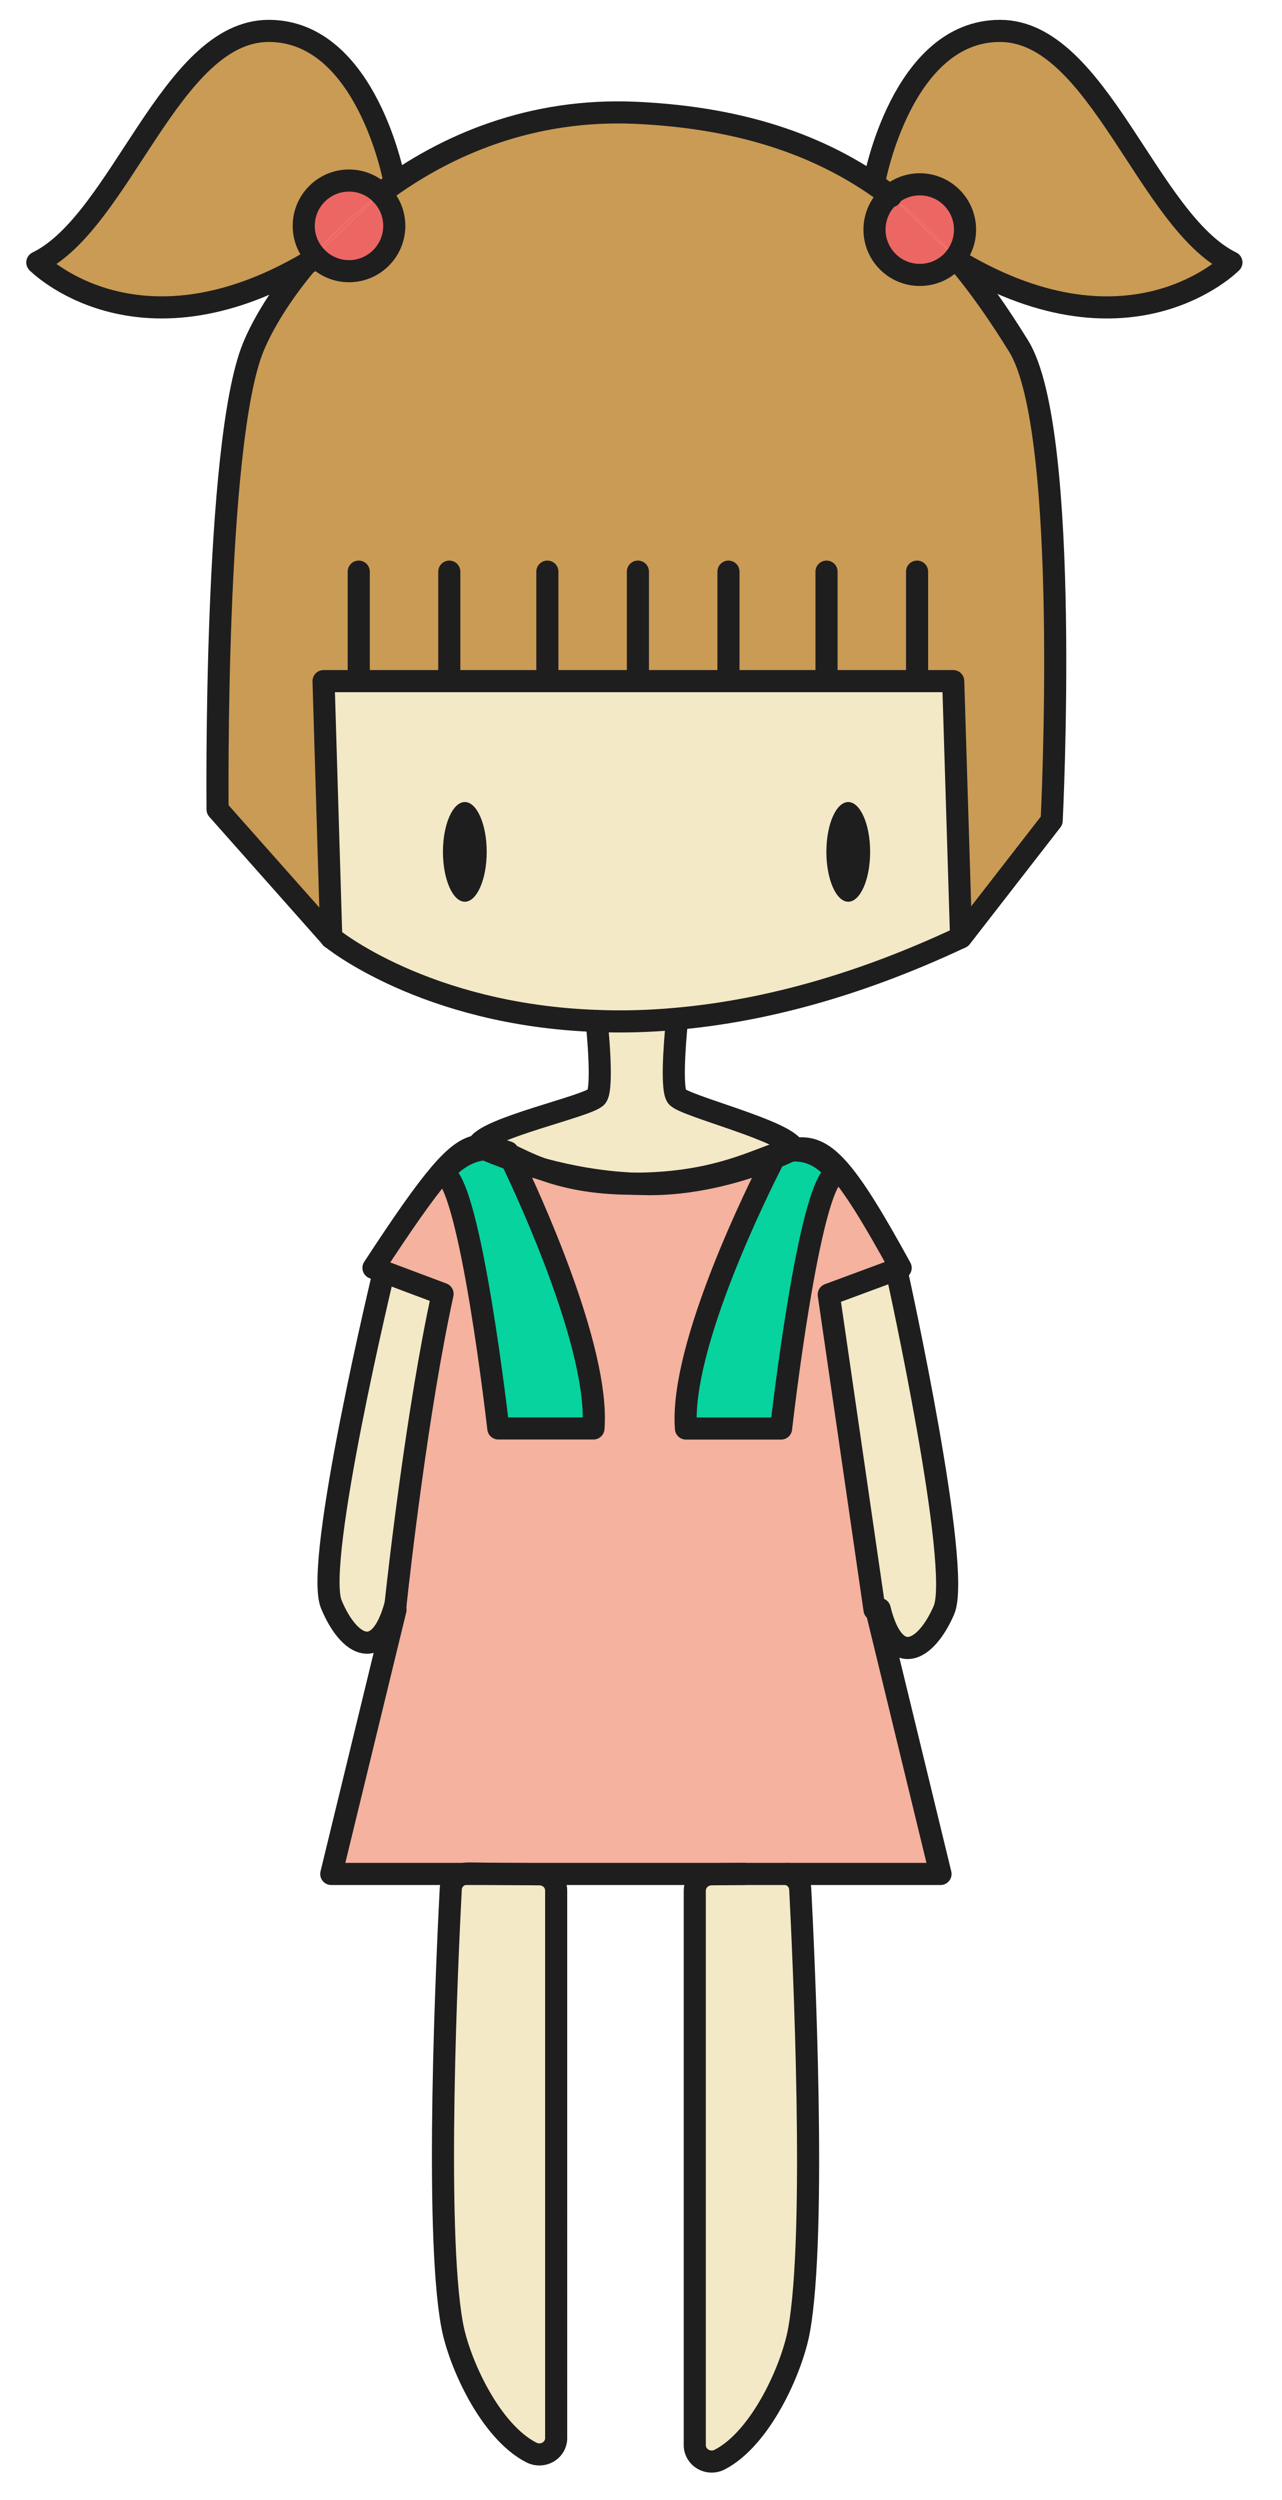 <?xml version="1.0" encoding="utf-8"?>
<!-- Generator: Adobe Illustrator 16.0.0, SVG Export Plug-In . SVG Version: 6.00 Build 0)  -->
<!DOCTYPE svg PUBLIC "-//W3C//DTD SVG 1.1//EN" "http://www.w3.org/Graphics/SVG/1.1/DTD/svg11.dtd">
<svg version="1.1" id="Layer_1" xmlns="http://www.w3.org/2000/svg" xmlns:xlink="http://www.w3.org/1999/xlink" x="0px" y="0px"
	 width="58px" height="113.023px" viewBox="-54.667 0 58 113.023" enable-background="new -54.667 0 58 113.023"
	 xml:space="preserve">
<g>
	<g>
		<path fill="#CA9B55" d="M-9.423,1.396c4.438,0,6.681,8.625,10.469,10.469c0,0-4.495,4.575-12.266,0l-0.212-0.2l-0.014-0.015
			c0.004-0.004,0-0.004,0-0.004c0.277-0.346,0.439-0.788,0.439-1.266c0-1.134-0.918-2.049-2.047-2.049
			c-0.515,0-0.985,0.191-1.345,0.505l-0.704-0.673C-15.103,8.166-13.86,1.396-9.423,1.396z"/>
		<path fill="#CA9B55" d="M-8.579,15.655c2.37,3.851,1.491,21.445,1.491,21.445l-4.1,5.278l-0.355-11.584h-21.976h-1.707h-4.804
			l0.349,11.602l-5.145-5.799c0,0-0.174-16.53,1.615-20.901c0.423-1.033,1.231-2.382,2.4-3.773c0.032-0.016,0.068-0.036,0.102-0.058
			l0.303-0.29c0.373,0.421,0.919,0.687,1.527,0.687c1.129,0,2.048-0.918,2.048-2.047c0-0.574-0.236-1.09-0.615-1.461l0.048-0.047
			c2.908-2.169,6.782-3.817,11.49-3.606c5.145,0.233,8.755,1.664,11.502,3.741c-0.429,0.373-0.7,0.926-0.7,1.541
			c0,1.129,0.917,2.048,2.049,2.048c0.652,0,1.23-0.305,1.608-0.777l0.012,0.014C-10.366,12.911-9.44,14.265-8.579,15.655z"/>
		<path fill="#F3E9C7" d="M-11.542,30.794l0.355,11.584l-0.033,0.017c-4.855,2.28-9.148,3.337-12.83,3.666
			c-1.283,0.117-2.487,0.144-3.621,0.099c-7.787-0.279-12.006-3.765-12.006-3.765l-0.348-11.601h4.802h1.707H-11.542z M-15.3,38.514
			c0-1.245-0.444-2.253-0.989-2.253c-0.548,0-0.993,1.008-0.993,2.253s0.444,2.256,0.993,2.256
			C-15.744,40.77-15.3,39.759-15.3,38.514z M-32.646,38.514c0-1.245-0.444-2.253-0.99-2.253c-0.546,0-0.991,1.008-0.991,2.253
			s0.444,2.256,0.991,2.256C-33.09,40.77-32.646,39.759-32.646,38.514z"/>
		<path fill="#EC6764" d="M-11.007,10.381c0,0.479-0.166,0.92-0.439,1.267c-0.865-1.007-1.822-1.943-2.915-2.774l-0.041-0.035
			c0.362-0.314,0.833-0.506,1.347-0.506C-11.925,8.332-11.007,9.247-11.007,10.381z"/>
		<path fill="#EC6764" d="M-11.446,11.648c0,0,0.002,0,0,0.004l-2.915-2.778C-13.268,9.705-12.311,10.641-11.446,11.648z"/>
		<path fill="#EC6764" d="M-14.361,8.874l2.915,2.778c-0.375,0.476-0.957,0.777-1.608,0.777c-1.131,0-2.049-0.918-2.049-2.048
			c0-0.614,0.271-1.166,0.7-1.541C-14.389,8.852-14.376,8.862-14.361,8.874z"/>
		<path fill="#F3E9C7" d="M-14.04,57.746c0,0,2.904,13.182,2.075,15.06c-0.821,1.877-2.234,2.657-2.903-0.059l-0.152,0.035
			l-0.005-0.005h-0.078l-2.073-14.248l3.011-1.114L-14.04,57.746z"/>
		<path fill="#F4B29F" d="M-15.02,72.784l2.901,11.942h-6.93c-0.062-0.015-0.122-0.023-0.188-0.023l-1.768,0.023h-4.374h-1.049
			h-5.304l-1.771-0.023c-0.065,0-0.126,0.009-0.186,0.023h-5.993l2.903-11.947H-36.8c0,0,0.009-0.085,0.028-0.246
			c0.153-1.433,0.981-8.802,2.127-14.037l-2.656-0.993l-0.471-0.179c2.676-4.088,3.749-5.377,4.721-5.51
			c0,0,0.109,0.058,0.311,0.145c-1.167,0.108-1.88,1.085-1.88,1.085c1.231,0.346,2.499,11.541,2.499,11.541h4.304
			c0.279-3.61-2.943-10.564-3.711-12.158c0.407,0.14,0.883,0.294,1.419,0.436c0.962,0.353,2.244,0.655,4.08,0.655
			c0.013,0,0.028,0,0.04,0c0.239,0.011,0.478,0.019,0.72,0.019c2.334,0,4.476-0.717,5.631-1.189
			c-0.636,1.235-4.281,8.496-3.996,12.238h4.304c0,0,1.268-11.195,2.502-11.541c0,0-0.721-1.147-2.078-1.021
			c0.075-0.033,0.123-0.062,0.146-0.07c0.003-0.006,0.003-0.006,0.003-0.006c1.354-0.223,2.276,0.707,4.834,5.377l-0.244,0.091
			l-3.01,1.114l2.073,14.248h0.078L-15.02,72.784z"/>
		<path fill="#EC6764" d="M-14.401,8.839l0.037,0.035c-0.013-0.012-0.026-0.022-0.039-0.032
			C-14.403,8.839-14.401,8.839-14.401,8.839z"/>
		<path fill="#1E1E1E" d="M-16.292,36.261c0.547,0,0.992,1.008,0.992,2.253s-0.443,2.256-0.992,2.256
			c-0.544,0-0.989-1.011-0.989-2.256S-16.836,36.261-16.292,36.261z"/>
		<path fill="#F3E9C7" d="M-18.465,85.41c0.16,3.106,0.745,15.557-0.053,19.952c-0.314,1.728-1.718,4.877-3.593,5.843
			c-0.508,0.263-1.122-0.096-1.122-0.654V85.484c0-0.408,0.333-0.74,0.754-0.744l1.475-0.017h1.956
			C-18.726,84.796-18.481,85.07-18.465,85.41z"/>
		<path fill="#07D39F" d="M-18.906,52.023c1.358-0.127,2.079,1.021,2.079,1.021c-1.236,0.346-2.502,11.541-2.502,11.541h-4.304
			c-0.287-3.742,3.36-11.002,3.994-12.238C-19.306,52.213-19.054,52.097-18.906,52.023z"/>
		<path fill="#F3E9C7" d="M-18.746,51.945c0,0-0.002,0-0.01,0.003c0,0,0,0-0.003,0.007c-0.199,0.028-0.402,0.087-0.627,0.161
			c-0.052,0.018-0.104,0.034-0.155,0.052c-1.272,0.45-3.064,1.344-6.447,1.351c-1.545-0.068-2.965-0.344-4.122-0.655
			c-0.624-0.223-1.114-0.475-1.531-0.672c-0.03-0.062-0.047-0.095-0.047-0.095c-0.141-0.052-0.273-0.085-0.407-0.109
			c-0.341-0.142-0.642-0.213-0.954-0.174c0.28-0.803,5.059-1.805,5.377-2.231c0.319-0.427,0-3.417,0-3.417V46.16
			c1.134,0.045,2.341,0.019,3.62-0.099l0.009,0.104c0,0-0.32,2.989,0,3.417C-23.721,50.008-19.012,51.144-18.746,51.945z"/>
		<path fill="#FEE400" d="M-18.759,51.955c-0.024,0.008-0.07,0.035-0.147,0.07c-0.151,0.016-0.308,0.044-0.479,0.091
			C-19.161,52.042-18.956,51.983-18.759,51.955z"/>
		<path fill="#FEE400" d="M-19.048,84.727h-1.956l1.768-0.023C-19.17,84.703-19.109,84.712-19.048,84.727z"/>
		<path fill="#07D39F" d="M-19.386,52.116c0.172-0.047,0.327-0.076,0.479-0.091c-0.146,0.071-0.396,0.188-0.732,0.324
			c0.062-0.121,0.097-0.182,0.097-0.182C-19.489,52.15-19.437,52.134-19.386,52.116z"/>
		<path fill="#FEE400" d="M-19.542,52.168c0,0-0.035,0.061-0.097,0.182c-1.155,0.472-3.294,1.188-5.629,1.188
			c-0.243,0-0.481-0.008-0.72-0.019C-22.606,53.513-20.813,52.618-19.542,52.168z"/>
		<path fill="#07D39F" d="M-31.527,52.427c0.767,1.594,3.99,8.549,3.71,12.158h-4.304c0,0-1.268-11.195-2.499-11.541
			c0,0,0.713-0.977,1.881-1.085C-32.48,52.069-32.067,52.24-31.527,52.427z"/>
		<path fill="#F3E9C7" d="M-29.503,85.477v24.756c0,0.556-0.614,0.91-1.124,0.649c-1.873-0.955-3.272-4.066-3.586-5.773
			c-0.799-4.343-0.219-16.638-0.059-19.71c0.017-0.333,0.262-0.603,0.588-0.675h1.955l1.475,0.017
			C-29.838,84.746-29.503,85.074-29.503,85.477z"/>
		<path fill="#FEE400" d="M-30.108,52.865c-0.537-0.142-1.013-0.299-1.419-0.438c-0.047-0.102-0.085-0.179-0.114-0.236
			C-31.224,52.389-30.733,52.641-30.108,52.865z"/>
		<path fill="#07D39F" d="M-31.641,52.19c0.029,0.056,0.066,0.134,0.114,0.236c-0.541-0.188-0.953-0.359-1.212-0.468
			c0.201-0.021,0.415-0.015,0.644,0.027C-31.951,52.042-31.8,52.114-31.641,52.19z"/>
		<path fill="#07D39F" d="M-31.688,52.097c0,0,0.017,0.032,0.047,0.094c-0.159-0.077-0.311-0.148-0.455-0.204
			C-31.961,52.012-31.829,52.044-31.688,52.097z"/>
		<path fill="#FEE400" d="M-31.729,84.727h-1.956c0.058-0.015,0.119-0.023,0.186-0.023L-31.729,84.727z"/>
		<path fill="#FEE400" d="M-32.096,51.986c-0.229-0.041-0.442-0.047-0.644-0.027c-0.201-0.087-0.312-0.145-0.312-0.145v-0.002
			C-32.736,51.772-32.437,51.844-32.096,51.986z"/>
		<path fill="#1E1E1E" d="M-33.637,36.261c0.545,0,0.99,1.008,0.99,2.253s-0.444,2.256-0.99,2.256c-0.546,0-0.991-1.011-0.991-2.256
			S-34.183,36.261-33.637,36.261z"/>
		<path fill="#F3E9C7" d="M-37.3,57.503l2.656,0.993c-1.143,5.235-1.973,12.604-2.127,14.037h-0.002c-0.725,2.7-2.121,1.893-2.906,0
			c-0.788-1.896,2.373-15.017,2.373-15.017L-37.3,57.503z"/>
		<path fill="#CA9B55" d="M-36.829,8.166l-0.567,0.541c-0.019,0.014-0.034,0.026-0.052,0.039c-0.369-0.358-0.874-0.58-1.429-0.58
			c-1.131,0-2.048,0.916-2.048,2.049c0,0.49,0.173,0.943,0.466,1.298c-0.118,0.138-0.234,0.275-0.35,0.41
			c-7.714,4.476-12.169-0.058-12.169-0.058c3.792-1.844,6.031-10.469,10.47-10.469C-38.071,1.396-36.829,8.166-36.829,8.166z"/>
		<path fill="#EC6764" d="M-37.444,8.753c0.379,0.37,0.615,0.887,0.615,1.461c0,1.128-0.919,2.047-2.048,2.047
			c-0.608,0-1.155-0.266-1.525-0.687L-37.444,8.753z"/>
		<path fill="#CA9B55" d="M-37.396,8.706l-0.048,0.047c0,0,0-0.003-0.004-0.007C-37.429,8.731-37.411,8.72-37.396,8.706z"/>
		<path fill="#EC6764" d="M-37.448,8.746c0.004,0.004,0.004,0.007,0.004,0.007l-2.958,2.823c-0.022-0.022-0.038-0.042-0.057-0.063
			C-39.615,10.569-38.607,9.617-37.448,8.746z"/>
		<path fill="#EC6764" d="M-38.877,8.166c0.555,0,1.061,0.221,1.429,0.58c-1.161,0.872-2.167,1.824-3.011,2.768
			c-0.293-0.355-0.466-0.808-0.466-1.3C-40.925,9.082-40.008,8.166-38.877,8.166z"/>
		<path fill="#CA9B55" d="M-40.458,11.514c0.019,0.022,0.035,0.042,0.057,0.063l-0.305,0.29c-0.034,0.022-0.069,0.043-0.102,0.06
			C-40.693,11.789-40.577,11.651-40.458,11.514z"/>
		<path fill="none" stroke="#1E1E1E" stroke-linecap="round" stroke-linejoin="round" stroke-miterlimit="10" d="M-14.361,8.874
			c-0.016-0.012-0.03-0.022-0.042-0.032c-2.747-2.078-6.357-3.508-11.502-3.742c-4.708-0.209-8.583,1.438-11.49,3.606
			c-0.019,0.014-0.034,0.026-0.052,0.041"/>
		<path fill="none" stroke="#1E1E1E" stroke-linecap="round" stroke-linejoin="round" stroke-miterlimit="10" d="M-39.68,42.4
			v-0.004l-0.349-11.601h4.804h1.707h21.976l0.356,11.584l4.099-5.278c0,0,0.882-17.595-1.491-21.445
			c-0.861-1.391-1.786-2.744-2.854-3.99"/>
		<path fill="none" stroke="#1E1E1E" stroke-linecap="round" stroke-linejoin="round" stroke-miterlimit="10" d="M-40.809,11.923
			c-1.167,1.391-1.976,2.74-2.4,3.772c-1.789,4.371-1.615,20.902-1.615,20.902l5.145,5.798"/>
		<path fill="none" stroke="#1E1E1E" stroke-linecap="round" stroke-linejoin="round" stroke-miterlimit="10" d="M-39.68,42.396
			c0,0,4.219,3.484,12.006,3.764c1.134,0.045,2.341,0.019,3.62-0.099c3.684-0.328,7.978-1.386,12.832-3.665"/>
		<path fill="none" stroke="#1E1E1E" stroke-linecap="round" stroke-linejoin="round" stroke-miterlimit="10" d="M-33.05,51.814
			c0,0,0.11,0.058,0.312,0.145c0.258,0.108,0.671,0.28,1.212,0.468c0.406,0.14,0.883,0.294,1.419,0.436
			c1.155,0.312,2.575,0.588,4.121,0.655c0.241,0.011,0.479,0.019,0.719,0.019"/>
		<path fill="none" stroke="#1E1E1E" stroke-linecap="round" stroke-linejoin="round" stroke-miterlimit="10" d="M-27.674,46.164
			c0,0,0.319,2.988,0,3.416c-0.317,0.426-5.095,1.43-5.377,2.232"/>
		<path fill="none" stroke="#1E1E1E" stroke-linecap="round" stroke-linejoin="round" stroke-miterlimit="10" d="M-18.759,51.955
			c-0.024,0.008-0.07,0.035-0.147,0.07c-0.146,0.072-0.396,0.188-0.732,0.324c-1.152,0.472-3.292,1.188-5.629,1.188"/>
		<path fill="none" stroke="#1E1E1E" stroke-linecap="round" stroke-linejoin="round" stroke-miterlimit="10" d="M-24.042,46.164
			c0,0-0.319,2.988,0,3.416c0.321,0.426,5.033,1.563,5.3,2.364c0,0-0.006,0-0.013,0.004"/>
		<path fill="none" stroke="#1E1E1E" stroke-linecap="round" stroke-linejoin="round" stroke-miterlimit="10" d="M-31.729,84.727
			l-1.771-0.023c-0.066,0-0.127,0.009-0.186,0.023c-0.325,0.072-0.571,0.341-0.588,0.674c-0.159,3.071-0.739,15.37,0.06,19.71
			c0.312,1.707,1.714,4.816,3.586,5.771c0.51,0.263,1.123-0.09,1.123-0.647V85.477c0-0.406-0.333-0.732-0.751-0.736L-31.729,84.727z
			"/>
		<path fill="none" stroke="#1E1E1E" stroke-linecap="round" stroke-linejoin="round" stroke-miterlimit="10" d="M-19.048,84.727
			c0.319,0.072,0.567,0.344,0.585,0.684c0.159,3.106,0.744,15.557-0.056,19.952c-0.313,1.728-1.717,4.877-3.592,5.843
			c-0.508,0.263-1.123-0.096-1.123-0.654V85.484c0-0.408,0.335-0.74,0.754-0.744l1.475-0.017"/>
		<path fill="none" stroke="#1E1E1E" stroke-linecap="round" stroke-linejoin="round" stroke-miterlimit="10" d="M-32.096,51.986
			c-0.341-0.143-0.641-0.214-0.954-0.174v0.002c-0.973,0.134-2.045,1.422-4.721,5.51l0.471,0.179l2.656,0.996
			c-1.143,5.232-1.973,12.604-2.127,14.034c-0.018,0.16-0.027,0.246-0.027,0.246h0.024l-2.906,11.947h5.995h1.956h5.307h1.047h4.372
			h1.958h6.929l-2.901-11.938l-0.005-0.009h-0.08l-2.071-14.249l3.01-1.114l0.243-0.091c-2.558-4.669-3.478-5.6-4.834-5.377
			c0,0,0,0-0.004,0.007c-0.197,0.028-0.402,0.087-0.627,0.161"/>
		<path fill="none" stroke="#1E1E1E" stroke-linecap="round" stroke-linejoin="round" stroke-miterlimit="10" d="M-19.542,52.168
			c-1.272,0.45-3.064,1.345-6.447,1.351c-0.014,0-0.029,0-0.039,0c-1.839,0-3.118-0.304-4.081-0.653
			c-0.625-0.225-1.115-0.477-1.533-0.674"/>
		<path fill="none" stroke="#1E1E1E" stroke-linecap="round" stroke-linejoin="round" stroke-miterlimit="10" d="M-37.305,57.517
			c0,0-3.162,13.12-2.373,15.017c0.785,1.893,2.181,2.7,2.906,0"/>
		<path fill="none" stroke="#1E1E1E" stroke-linecap="round" stroke-linejoin="round" stroke-miterlimit="10" d="M-14.04,57.746
			c0,0,2.904,13.182,2.075,15.06c-0.821,1.877-2.234,2.657-2.903-0.059"/>
		<path fill="none" stroke="#1E1E1E" stroke-linecap="round" stroke-linejoin="round" stroke-miterlimit="10" d="M-15.103,8.166
			c0,0,1.242-6.769,5.679-6.769c4.438,0,6.682,8.625,10.469,10.469c0,0-4.495,4.575-12.267,0"/>
		
			<line fill="none" stroke="#1E1E1E" stroke-linecap="round" stroke-linejoin="round" stroke-miterlimit="10" x1="-11.434" y1="11.666" x2="-11.446" y2="11.651"/>
		<path fill="none" stroke="#1E1E1E" stroke-linecap="round" stroke-linejoin="round" stroke-miterlimit="10" d="M-36.829,8.166
			c0,0-1.243-6.769-5.68-6.769c-4.438,0-6.678,8.625-10.47,10.469c0,0,4.456,4.534,12.169,0.058
			c0.032-0.017,0.068-0.036,0.102-0.058"/>
		
			<line fill="none" stroke="#1E1E1E" stroke-linecap="round" stroke-linejoin="round" stroke-miterlimit="10" x1="-38.437" y1="30.624" x2="-38.437" y2="25.845"/>
		
			<line fill="none" stroke="#1E1E1E" stroke-linecap="round" stroke-linejoin="round" stroke-miterlimit="10" x1="-34.34" y1="30.624" x2="-34.34" y2="25.845"/>
		
			<line fill="none" stroke="#1E1E1E" stroke-linecap="round" stroke-linejoin="round" stroke-miterlimit="10" x1="-29.903" y1="30.624" x2="-29.903" y2="25.845"/>
		
			<line fill="none" stroke="#1E1E1E" stroke-linecap="round" stroke-linejoin="round" stroke-miterlimit="10" x1="-25.807" y1="30.624" x2="-25.807" y2="25.845"/>
		
			<line fill="none" stroke="#1E1E1E" stroke-linecap="round" stroke-linejoin="round" stroke-miterlimit="10" x1="-21.71" y1="30.624" x2="-21.71" y2="25.845"/>
		
			<line fill="none" stroke="#1E1E1E" stroke-linecap="round" stroke-linejoin="round" stroke-miterlimit="10" x1="-17.273" y1="30.624" x2="-17.273" y2="25.845"/>
		
			<line fill="none" stroke="#1E1E1E" stroke-linecap="round" stroke-linejoin="round" stroke-miterlimit="10" x1="-13.177" y1="30.624" x2="-13.177" y2="25.845"/>
		<path fill="none" stroke="#1E1E1E" stroke-linecap="round" stroke-linejoin="round" stroke-miterlimit="10" d="M-32.096,51.986
			c0.135,0.024,0.267,0.058,0.407,0.108c0,0,0.017,0.034,0.047,0.096c0.029,0.054,0.066,0.134,0.114,0.235
			c0.767,1.595,3.99,8.55,3.71,12.159h-4.304c0,0-1.268-11.196-2.499-11.541c0,0,0.713-0.977,1.881-1.085
			C-32.538,51.939-32.324,51.945-32.096,51.986z"/>
		<path fill="none" stroke="#1E1E1E" stroke-linecap="round" stroke-linejoin="round" stroke-miterlimit="10" d="M-19.542,52.168
			c0,0-0.035,0.061-0.097,0.182c-0.634,1.233-4.281,8.495-3.994,12.237h4.304c0,0,1.266-11.196,2.502-11.542
			c0,0-0.721-1.146-2.079-1.02c-0.152,0.016-0.309,0.044-0.48,0.091"/>
		<path fill="none" stroke="#1E1E1E" stroke-linecap="round" stroke-linejoin="round" stroke-miterlimit="10" d="M-14.401,8.839
			c0.362-0.314,0.833-0.506,1.347-0.506c1.128,0,2.047,0.915,2.047,2.049c0,0.479-0.166,0.919-0.439,1.268c0,0,0.002,0,0,0.003
			c-0.377,0.476-0.957,0.777-1.608,0.777c-1.131,0-2.049-0.918-2.049-2.047c0-0.615,0.268-1.167,0.7-1.54
			C-14.403,8.839-14.401,8.839-14.401,8.839z"/>
		<path fill="none" stroke="#1E1E1E" stroke-linecap="round" stroke-linejoin="round" stroke-miterlimit="10" d="M-37.444,8.753
			c0.379,0.37,0.615,0.887,0.615,1.461c0,1.128-0.919,2.047-2.048,2.047c-0.608,0-1.155-0.266-1.525-0.687
			c-0.022-0.021-0.038-0.04-0.057-0.062c-0.293-0.355-0.466-0.808-0.466-1.3c0-1.131,0.917-2.049,2.048-2.049
			c0.555,0,1.061,0.223,1.429,0.581C-37.444,8.75-37.444,8.753-37.444,8.753z"/>
	</g>
</g>
</svg>
